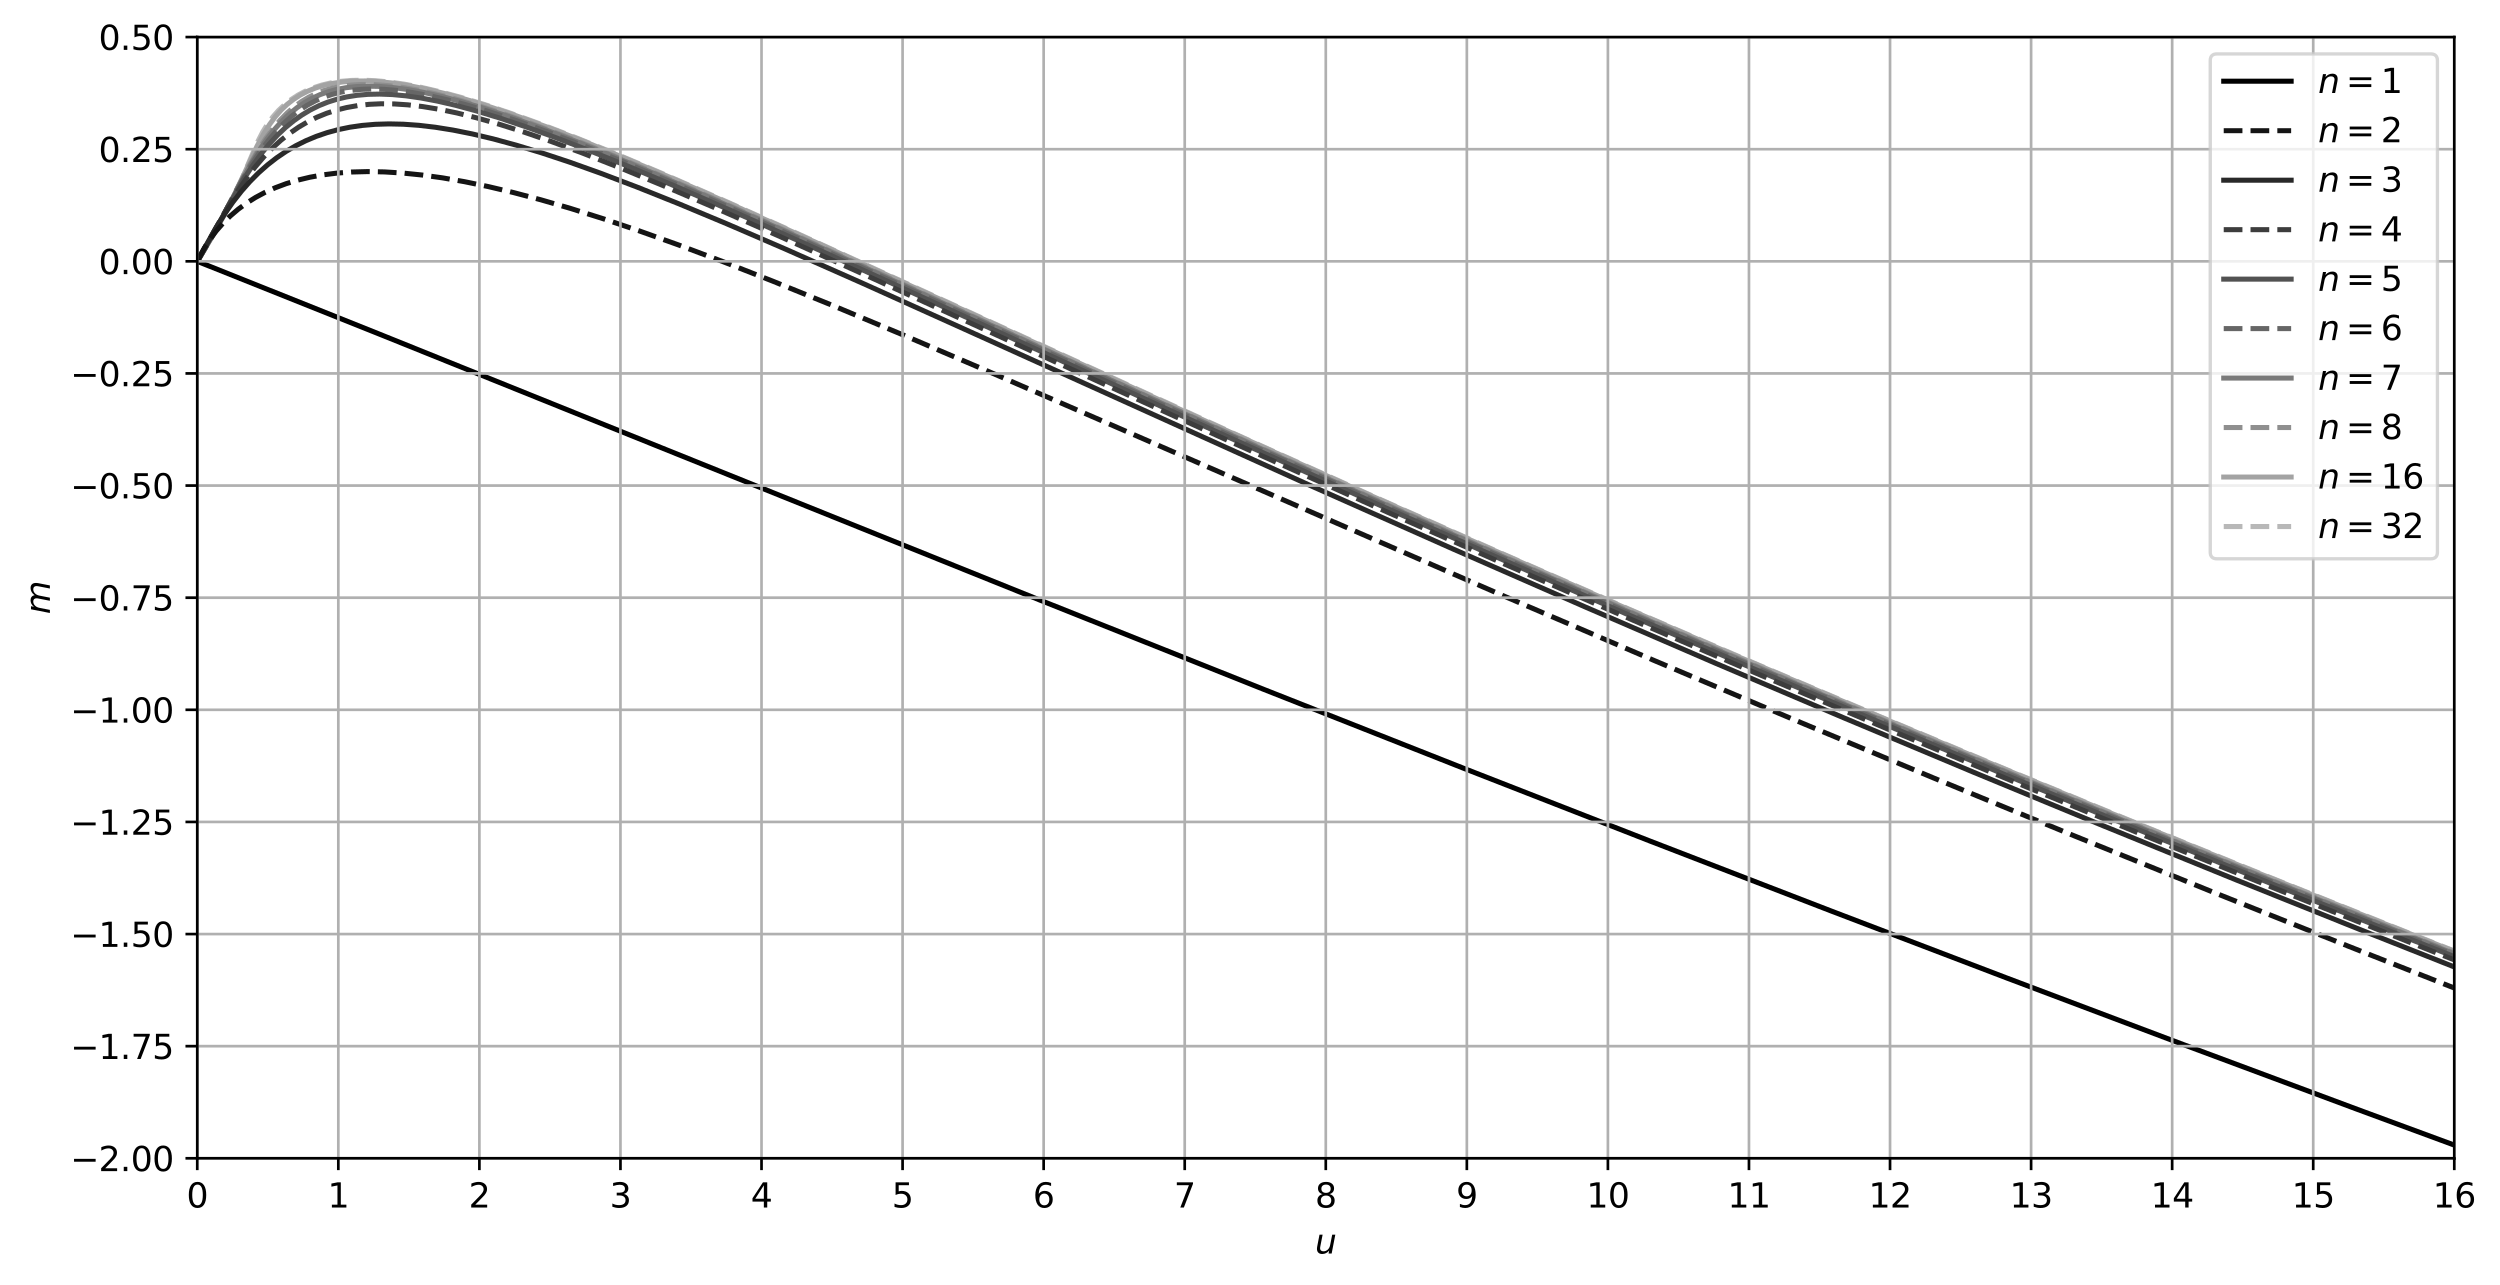 <?xml version="1.0" encoding="utf-8" standalone="no"?>
<!DOCTYPE svg PUBLIC "-//W3C//DTD SVG 1.1//EN"
  "http://www.w3.org/Graphics/SVG/1.1/DTD/svg11.dtd">
<svg xmlns:xlink="http://www.w3.org/1999/xlink" width="741.686pt" height="381.195pt" viewBox="0 0 741.686 381.195" xmlns="http://www.w3.org/2000/svg" version="1.1">
 <defs>
  <style type="text/css">*{stroke-linejoin: round; stroke-linecap: butt}</style>
 </defs>
 <g id="figure_1">
  <g id="patch_1">
   <path d="M 0 381.195 
L 741.686 381.195 
L 741.686 0 
L 0 0 
z
" style="fill: #ffffff"/>
  </g>
  <g id="axes_1">
   <g id="patch_2">
    <path d="M 58.523 343.639 
L 728.123 343.639 
L 728.123 10.999 
L 58.523 10.999 
z
" style="fill: #ffffff"/>
   </g>
   <g id="line2d_1">
    <path d="M 58.523 77.527 
L 59.136 76.547 
L 63.06 70.034 
L 66.452 63.981 
L 69.313 58.437 
L 71.602 53.539 
L 73.89 48.075 
L 76.424 42.13 
L 77.936 39.163 
L 79.408 36.766 
L 80.961 34.663 
L 82.636 32.768 
L 84.434 31.066 
L 86.355 29.55 
L 88.399 28.217 
L 90.606 27.045 
L 92.935 26.061 
L 95.428 25.247 
L 98.126 24.602 
L 101.027 24.139 
L 104.133 23.866 
L 107.566 23.789 
L 111.326 23.932 
L 115.413 24.314 
L 119.991 24.973 
L 125.058 25.937 
L 130.617 27.228 
L 136.829 28.906 
L 143.695 30.992 
L 151.542 33.614 
L 160.369 36.801 
L 170.505 40.701 
L 182.439 45.538 
L 196.498 51.485 
L 213.663 58.994 
L 235.732 68.903 
L 268.427 83.848 
L 367.167 129.11 
L 407.709 147.381 
L 445.636 164.233 
L 482.909 180.555 
L 520.181 196.636 
L 557.454 212.479 
L 595.38 228.359 
L 633.961 244.271 
L 673.195 260.212 
L 713.084 276.179 
L 730.739 283.171 
L 730.739 283.171 
" clip-path="url(#p270ba42792)" style="fill: none; stroke-dasharray: 5.55,2.4; stroke-dashoffset: 0; stroke: #b8b8b8; stroke-width: 1.5"/>
   </g>
   <g id="line2d_2">
    <path d="M 58.523 77.527 
L 59.136 76.544 
L 62.978 70.145 
L 66.289 64.21 
L 69.068 58.782 
L 71.847 52.841 
L 76.261 43.357 
L 78.222 39.72 
L 79.98 36.915 
L 81.696 34.593 
L 83.413 32.644 
L 85.17 30.978 
L 87.05 29.501 
L 89.053 28.211 
L 91.219 27.084 
L 93.548 26.127 
L 96.041 25.345 
L 98.739 24.733 
L 101.681 24.297 
L 104.951 24.05 
L 108.384 24.015 
L 112.144 24.197 
L 116.394 24.635 
L 120.971 25.334 
L 126.039 26.336 
L 131.761 27.702 
L 138.137 29.463 
L 145.166 31.639 
L 153.176 34.355 
L 162.331 37.703 
L 172.794 41.771 
L 185.054 46.784 
L 199.604 52.98 
L 217.586 60.889 
L 240.963 71.425 
L 278.236 88.501 
L 358.012 125.087 
L 399.209 143.705 
L 437.789 160.899 
L 475.716 177.555 
L 512.988 193.682 
L 550.261 209.569 
L 588.188 225.493 
L 626.768 241.45 
L 666.002 257.434 
L 705.891 273.443 
L 730.739 283.297 
L 730.739 283.297 
" clip-path="url(#p270ba42792)" style="fill: none; stroke: #a3a3a3; stroke-width: 1.5; stroke-linecap: square"/>
   </g>
   <g id="line2d_3">
    <path d="M 58.523 77.527 
L 59.177 76.465 
L 62.774 70.382 
L 65.962 64.551 
L 70.13 56.387 
L 73.972 49.043 
L 76.547 44.595 
L 78.835 41.068 
L 81.001 38.125 
L 83.127 35.611 
L 85.211 33.488 
L 87.295 31.682 
L 89.421 30.137 
L 91.587 28.838 
L 93.834 27.748 
L 96.205 26.845 
L 98.739 26.12 
L 101.354 25.592 
L 104.297 25.223 
L 107.566 25.049 
L 111.163 25.094 
L 115.086 25.376 
L 119.337 25.907 
L 124.078 26.727 
L 129.309 27.858 
L 135.194 29.362 
L 141.733 31.263 
L 149.253 33.689 
L 157.754 36.674 
L 167.399 40.301 
L 178.679 44.789 
L 191.92 50.305 
L 207.941 57.23 
L 227.885 66.1 
L 256.003 78.872 
L 327.933 111.904 
L 374.36 133.048 
L 414.248 150.972 
L 452.175 167.775 
L 489.448 184.048 
L 526.72 200.082 
L 564.647 216.152 
L 602.573 231.983 
L 641.154 247.847 
L 680.388 263.74 
L 720.277 279.661 
L 730.739 283.798 
L 730.739 283.798 
" clip-path="url(#p270ba42792)" style="fill: none; stroke-dasharray: 5.55,2.4; stroke-dashoffset: 0; stroke: #8f8f8f; stroke-width: 1.5"/>
   </g>
   <g id="line2d_4">
    <path d="M 58.523 77.527 
L 59.177 76.46 
L 62.692 70.478 
L 65.962 64.464 
L 74.462 48.519 
L 76.996 44.427 
L 79.326 41.076 
L 81.574 38.225 
L 83.781 35.785 
L 85.947 33.718 
L 88.113 31.953 
L 90.32 30.441 
L 92.567 29.167 
L 94.897 28.099 
L 97.349 27.219 
L 99.965 26.518 
L 102.662 26.018 
L 105.605 25.69 
L 108.874 25.553 
L 112.471 25.631 
L 116.394 25.945 
L 120.808 26.532 
L 125.549 27.388 
L 130.944 28.595 
L 136.992 30.184 
L 143.695 32.178 
L 151.378 34.705 
L 160.042 37.794 
L 170.014 41.592 
L 181.621 46.257 
L 195.353 52.025 
L 212.028 59.278 
L 233.116 68.702 
L 263.85 82.702 
L 378.938 135.339 
L 418.826 153.231 
L 456.752 170.002 
L 494.025 186.244 
L 531.298 202.246 
L 569.224 218.286 
L 607.151 234.086 
L 645.731 249.92 
L 684.966 265.785 
L 725.508 281.937 
L 730.739 284.003 
L 730.739 284.003 
" clip-path="url(#p270ba42792)" style="fill: none; stroke: #7a7a7a; stroke-width: 1.5; stroke-linecap: square"/>
   </g>
   <g id="line2d_5">
    <path d="M 58.523 77.527 
L 59.218 76.384 
L 62.61 70.551 
L 66.207 63.895 
L 71.929 53.284 
L 74.708 48.639 
L 77.242 44.832 
L 79.653 41.608 
L 81.982 38.86 
L 84.271 36.498 
L 86.56 34.452 
L 88.848 32.7 
L 91.178 31.195 
L 93.548 29.925 
L 96 28.861 
L 98.575 27.987 
L 101.191 27.324 
L 104.133 26.812 
L 107.239 26.506 
L 110.509 26.403 
L 114.105 26.511 
L 118.029 26.849 
L 122.443 27.459 
L 127.347 28.371 
L 132.742 29.605 
L 138.79 31.221 
L 145.656 33.294 
L 153.34 35.85 
L 162.168 39.028 
L 172.303 42.919 
L 184.237 47.748 
L 198.296 53.684 
L 215.624 61.254 
L 237.694 71.146 
L 271.043 86.365 
L 368.475 130.948 
L 409.017 149.193 
L 447.598 166.31 
L 485.524 182.891 
L 522.797 198.945 
L 560.723 215.036 
L 598.65 230.887 
L 637.23 246.772 
L 676.465 262.686 
L 716.353 278.627 
L 730.739 284.319 
L 730.739 284.319 
" clip-path="url(#p270ba42792)" style="fill: none; stroke-dasharray: 5.55,2.4; stroke-dashoffset: 0; stroke: #666666; stroke-width: 1.5"/>
   </g>
   <g id="line2d_6">
    <path d="M 58.523 77.527 
L 59.259 76.3 
L 62.569 70.514 
L 72.174 53.335 
L 74.83 49.266 
L 77.364 45.786 
L 79.816 42.787 
L 82.268 40.137 
L 84.68 37.854 
L 87.132 35.838 
L 89.584 34.107 
L 92.077 32.618 
L 94.652 31.34 
L 97.308 30.273 
L 100.046 29.414 
L 102.826 28.764 
L 105.932 28.272 
L 109.201 27.988 
L 112.634 27.913 
L 116.394 28.056 
L 120.481 28.438 
L 124.895 29.072 
L 129.799 30.003 
L 135.194 31.253 
L 141.243 32.884 
L 148.109 34.969 
L 155.955 37.595 
L 164.783 40.789 
L 175.082 44.76 
L 187.016 49.606 
L 201.402 55.697 
L 219.057 63.426 
L 241.617 73.55 
L 276.928 89.669 
L 364.552 129.741 
L 405.748 148.293 
L 444.328 165.424 
L 482.255 182.02 
L 519.527 198.09 
L 557.454 214.198 
L 595.38 230.066 
L 633.961 245.967 
L 673.195 261.897 
L 713.084 277.855 
L 730.739 284.843 
L 730.739 284.843 
" clip-path="url(#p270ba42792)" style="fill: none; stroke: #525252; stroke-width: 1.5; stroke-linecap: square"/>
   </g>
   <g id="line2d_7">
    <path d="M 58.523 77.527 
L 59.382 76.056 
L 63.019 69.525 
L 67.596 61.386 
L 70.457 56.766 
L 73.114 52.894 
L 75.688 49.532 
L 78.222 46.581 
L 80.756 43.964 
L 83.331 41.621 
L 85.947 39.542 
L 88.603 37.717 
L 91.3 36.132 
L 94.08 34.76 
L 96.94 33.598 
L 99.883 32.644 
L 102.826 31.91 
L 106.095 31.328 
L 109.528 30.951 
L 113.125 30.785 
L 116.885 30.83 
L 120.971 31.101 
L 125.385 31.617 
L 130.29 32.421 
L 135.521 33.506 
L 141.406 34.96 
L 147.945 36.811 
L 155.302 39.135 
L 163.475 41.954 
L 172.957 45.468 
L 183.91 49.773 
L 196.825 55.1 
L 212.355 61.757 
L 231.809 70.348 
L 258.619 82.451 
L 311.585 106.673 
L 366.513 131.69 
L 407.709 150.209 
L 446.29 167.313 
L 484.216 183.885 
L 522.143 200.212 
L 560.07 216.295 
L 597.996 232.138 
L 636.577 248.017 
L 675.811 263.925 
L 715.699 279.861 
L 730.739 285.81 
L 730.739 285.81 
" clip-path="url(#p270ba42792)" style="fill: none; stroke-dasharray: 5.55,2.4; stroke-dashoffset: 0; stroke: #3d3d3d; stroke-width: 1.5"/>
   </g>
   <g id="line2d_8">
    <path d="M 58.523 77.527 
L 59.913 74.996 
L 64.041 67.627 
L 66.616 63.506 
L 69.109 59.931 
L 71.602 56.744 
L 74.135 53.866 
L 76.71 51.277 
L 79.367 48.921 
L 82.064 46.823 
L 84.843 44.938 
L 87.745 43.24 
L 90.728 41.752 
L 93.834 40.453 
L 97.063 39.348 
L 100.373 38.447 
L 103.806 37.738 
L 107.403 37.217 
L 111.326 36.879 
L 115.413 36.758 
L 119.664 36.852 
L 124.241 37.177 
L 129.145 37.751 
L 134.377 38.588 
L 140.098 39.732 
L 146.31 41.206 
L 153.176 43.073 
L 160.696 45.354 
L 169.034 48.122 
L 178.352 51.453 
L 188.978 55.493 
L 201.238 60.398 
L 215.624 66.399 
L 233.116 73.945 
L 256.003 84.078 
L 289.352 99.112 
L 390.054 144.639 
L 431.25 162.952 
L 470.484 180.149 
L 509.065 196.814 
L 546.991 212.955 
L 585.572 229.131 
L 624.152 245.067 
L 663.387 261.035 
L 703.275 277.03 
L 730.739 287.908 
L 730.739 287.908 
" clip-path="url(#p270ba42792)" style="fill: none; stroke: #292929; stroke-width: 1.5; stroke-linecap: square"/>
   </g>
   <g id="line2d_9">
    <path d="M 58.523 77.527 
L 60.608 73.602 
L 62.324 70.939 
L 64.163 68.495 
L 66.166 66.202 
L 68.332 64.062 
L 70.662 62.077 
L 73.155 60.249 
L 75.811 58.579 
L 78.631 57.069 
L 81.655 55.704 
L 84.884 54.495 
L 88.317 53.449 
L 91.954 52.576 
L 95.837 51.874 
L 99.965 51.356 
L 104.297 51.033 
L 109.038 50.908 
L 114.105 51.006 
L 119.5 51.341 
L 125.222 51.924 
L 131.271 52.764 
L 137.81 53.9 
L 144.839 55.35 
L 152.359 57.13 
L 160.533 59.296 
L 169.361 61.866 
L 179.006 64.908 
L 189.632 68.494 
L 201.402 72.705 
L 214.644 77.683 
L 229.193 83.386 
L 246.848 90.554 
L 267.773 99.304 
L 293.93 110.494 
L 331.856 126.987 
L 446.29 176.882 
L 490.755 195.957 
L 532.605 213.672 
L 573.802 230.868 
L 614.344 247.552 
L 655.54 264.263 
L 696.736 280.734 
L 730.739 294.152 
L 730.739 294.152 
" clip-path="url(#p270ba42792)" style="fill: none; stroke-dasharray: 5.55,2.4; stroke-dashoffset: 0; stroke: #141414; stroke-width: 1.5"/>
   </g>
   <g id="line2d_10">
    <path d="M 58.523 77.527 
L 58.769 77.625 
L 112.307 99.022 
L 196.171 132.813 
L 308.316 177.956 
L 375.014 204.556 
L 433.866 227.789 
L 489.448 249.494 
L 543.068 270.195 
L 595.38 290.155 
L 647.693 309.876 
L 699.352 329.113 
L 730.739 340.687 
L 730.739 340.687 
" clip-path="url(#p270ba42792)" style="fill: none; stroke: #000000; stroke-width: 1.5; stroke-linecap: square"/>
   </g>
   <g id="matplotlib.axis_1">
    <g id="xtick_1">
     <g id="line2d_11">
      <path d="M 58.523 343.639 
L 58.523 10.999 
" clip-path="url(#p270ba42792)" style="fill: none; stroke: #b0b0b0; stroke-width: 0.8; stroke-linecap: square"/>
     </g>
     <g id="line2d_12">
      <defs>
       <path id="m86ffc2a7be" d="M 0 0 
L 0 3.5 
" style="stroke: #000000; stroke-width: 0.8"/>
      </defs>
      <g>
       <use xlink:href="#m86ffc2a7be" x="58.523" y="343.639" style="stroke: #000000; stroke-width: 0.8"/>
      </g>
     </g>
     <g id="text_1">
      <!-- 0 -->
      <g transform="translate(55.342 358.238)scale(0.1 -0.1)">
       <defs>
        <path id="DejaVuSans-30" d="M 2034 4250 
Q 1547 4250 1301 3770 
Q 1056 3291 1056 2328 
Q 1056 1369 1301 889 
Q 1547 409 2034 409 
Q 2525 409 2770 889 
Q 3016 1369 3016 2328 
Q 3016 3291 2770 3770 
Q 2525 4250 2034 4250 
z
M 2034 4750 
Q 2819 4750 3233 4129 
Q 3647 3509 3647 2328 
Q 3647 1150 3233 529 
Q 2819 -91 2034 -91 
Q 1250 -91 836 529 
Q 422 1150 422 2328 
Q 422 3509 836 4129 
Q 1250 4750 2034 4750 
z
" transform="scale(0.016)"/>
       </defs>
       <use xlink:href="#DejaVuSans-30"/>
      </g>
     </g>
    </g>
    <g id="xtick_2">
     <g id="line2d_13">
      <path d="M 100.373 343.639 
L 100.373 10.999 
" clip-path="url(#p270ba42792)" style="fill: none; stroke: #b0b0b0; stroke-width: 0.8; stroke-linecap: square"/>
     </g>
     <g id="line2d_14">
      <g>
       <use xlink:href="#m86ffc2a7be" x="100.373" y="343.639" style="stroke: #000000; stroke-width: 0.8"/>
      </g>
     </g>
     <g id="text_2">
      <!-- 1 -->
      <g transform="translate(97.192 358.238)scale(0.1 -0.1)">
       <defs>
        <path id="DejaVuSans-31" d="M 794 531 
L 1825 531 
L 1825 4091 
L 703 3866 
L 703 4441 
L 1819 4666 
L 2450 4666 
L 2450 531 
L 3481 531 
L 3481 0 
L 794 0 
L 794 531 
z
" transform="scale(0.016)"/>
       </defs>
       <use xlink:href="#DejaVuSans-31"/>
      </g>
     </g>
    </g>
    <g id="xtick_3">
     <g id="line2d_15">
      <path d="M 142.223 343.639 
L 142.223 10.999 
" clip-path="url(#p270ba42792)" style="fill: none; stroke: #b0b0b0; stroke-width: 0.8; stroke-linecap: square"/>
     </g>
     <g id="line2d_16">
      <g>
       <use xlink:href="#m86ffc2a7be" x="142.223" y="343.639" style="stroke: #000000; stroke-width: 0.8"/>
      </g>
     </g>
     <g id="text_3">
      <!-- 2 -->
      <g transform="translate(139.042 358.238)scale(0.1 -0.1)">
       <defs>
        <path id="DejaVuSans-32" d="M 1228 531 
L 3431 531 
L 3431 0 
L 469 0 
L 469 531 
Q 828 903 1448 1529 
Q 2069 2156 2228 2338 
Q 2531 2678 2651 2914 
Q 2772 3150 2772 3378 
Q 2772 3750 2511 3984 
Q 2250 4219 1831 4219 
Q 1534 4219 1204 4116 
Q 875 4013 500 3803 
L 500 4441 
Q 881 4594 1212 4672 
Q 1544 4750 1819 4750 
Q 2544 4750 2975 4387 
Q 3406 4025 3406 3419 
Q 3406 3131 3298 2873 
Q 3191 2616 2906 2266 
Q 2828 2175 2409 1742 
Q 1991 1309 1228 531 
z
" transform="scale(0.016)"/>
       </defs>
       <use xlink:href="#DejaVuSans-32"/>
      </g>
     </g>
    </g>
    <g id="xtick_4">
     <g id="line2d_17">
      <path d="M 184.073 343.639 
L 184.073 10.999 
" clip-path="url(#p270ba42792)" style="fill: none; stroke: #b0b0b0; stroke-width: 0.8; stroke-linecap: square"/>
     </g>
     <g id="line2d_18">
      <g>
       <use xlink:href="#m86ffc2a7be" x="184.073" y="343.639" style="stroke: #000000; stroke-width: 0.8"/>
      </g>
     </g>
     <g id="text_4">
      <!-- 3 -->
      <g transform="translate(180.892 358.238)scale(0.1 -0.1)">
       <defs>
        <path id="DejaVuSans-33" d="M 2597 2516 
Q 3050 2419 3304 2112 
Q 3559 1806 3559 1356 
Q 3559 666 3084 287 
Q 2609 -91 1734 -91 
Q 1441 -91 1130 -33 
Q 819 25 488 141 
L 488 750 
Q 750 597 1062 519 
Q 1375 441 1716 441 
Q 2309 441 2620 675 
Q 2931 909 2931 1356 
Q 2931 1769 2642 2001 
Q 2353 2234 1838 2234 
L 1294 2234 
L 1294 2753 
L 1863 2753 
Q 2328 2753 2575 2939 
Q 2822 3125 2822 3475 
Q 2822 3834 2567 4026 
Q 2313 4219 1838 4219 
Q 1578 4219 1281 4162 
Q 984 4106 628 3988 
L 628 4550 
Q 988 4650 1302 4700 
Q 1616 4750 1894 4750 
Q 2613 4750 3031 4423 
Q 3450 4097 3450 3541 
Q 3450 3153 3228 2886 
Q 3006 2619 2597 2516 
z
" transform="scale(0.016)"/>
       </defs>
       <use xlink:href="#DejaVuSans-33"/>
      </g>
     </g>
    </g>
    <g id="xtick_5">
     <g id="line2d_19">
      <path d="M 225.923 343.639 
L 225.923 10.999 
" clip-path="url(#p270ba42792)" style="fill: none; stroke: #b0b0b0; stroke-width: 0.8; stroke-linecap: square"/>
     </g>
     <g id="line2d_20">
      <g>
       <use xlink:href="#m86ffc2a7be" x="225.923" y="343.639" style="stroke: #000000; stroke-width: 0.8"/>
      </g>
     </g>
     <g id="text_5">
      <!-- 4 -->
      <g transform="translate(222.742 358.238)scale(0.1 -0.1)">
       <defs>
        <path id="DejaVuSans-34" d="M 2419 4116 
L 825 1625 
L 2419 1625 
L 2419 4116 
z
M 2253 4666 
L 3047 4666 
L 3047 1625 
L 3713 1625 
L 3713 1100 
L 3047 1100 
L 3047 0 
L 2419 0 
L 2419 1100 
L 313 1100 
L 313 1709 
L 2253 4666 
z
" transform="scale(0.016)"/>
       </defs>
       <use xlink:href="#DejaVuSans-34"/>
      </g>
     </g>
    </g>
    <g id="xtick_6">
     <g id="line2d_21">
      <path d="M 267.773 343.639 
L 267.773 10.999 
" clip-path="url(#p270ba42792)" style="fill: none; stroke: #b0b0b0; stroke-width: 0.8; stroke-linecap: square"/>
     </g>
     <g id="line2d_22">
      <g>
       <use xlink:href="#m86ffc2a7be" x="267.773" y="343.639" style="stroke: #000000; stroke-width: 0.8"/>
      </g>
     </g>
     <g id="text_6">
      <!-- 5 -->
      <g transform="translate(264.592 358.238)scale(0.1 -0.1)">
       <defs>
        <path id="DejaVuSans-35" d="M 691 4666 
L 3169 4666 
L 3169 4134 
L 1269 4134 
L 1269 2991 
Q 1406 3038 1543 3061 
Q 1681 3084 1819 3084 
Q 2600 3084 3056 2656 
Q 3513 2228 3513 1497 
Q 3513 744 3044 326 
Q 2575 -91 1722 -91 
Q 1428 -91 1123 -41 
Q 819 9 494 109 
L 494 744 
Q 775 591 1075 516 
Q 1375 441 1709 441 
Q 2250 441 2565 725 
Q 2881 1009 2881 1497 
Q 2881 1984 2565 2268 
Q 2250 2553 1709 2553 
Q 1456 2553 1204 2497 
Q 953 2441 691 2322 
L 691 4666 
z
" transform="scale(0.016)"/>
       </defs>
       <use xlink:href="#DejaVuSans-35"/>
      </g>
     </g>
    </g>
    <g id="xtick_7">
     <g id="line2d_23">
      <path d="M 309.623 343.639 
L 309.623 10.999 
" clip-path="url(#p270ba42792)" style="fill: none; stroke: #b0b0b0; stroke-width: 0.8; stroke-linecap: square"/>
     </g>
     <g id="line2d_24">
      <g>
       <use xlink:href="#m86ffc2a7be" x="309.623" y="343.639" style="stroke: #000000; stroke-width: 0.8"/>
      </g>
     </g>
     <g id="text_7">
      <!-- 6 -->
      <g transform="translate(306.442 358.238)scale(0.1 -0.1)">
       <defs>
        <path id="DejaVuSans-36" d="M 2113 2584 
Q 1688 2584 1439 2293 
Q 1191 2003 1191 1497 
Q 1191 994 1439 701 
Q 1688 409 2113 409 
Q 2538 409 2786 701 
Q 3034 994 3034 1497 
Q 3034 2003 2786 2293 
Q 2538 2584 2113 2584 
z
M 3366 4563 
L 3366 3988 
Q 3128 4100 2886 4159 
Q 2644 4219 2406 4219 
Q 1781 4219 1451 3797 
Q 1122 3375 1075 2522 
Q 1259 2794 1537 2939 
Q 1816 3084 2150 3084 
Q 2853 3084 3261 2657 
Q 3669 2231 3669 1497 
Q 3669 778 3244 343 
Q 2819 -91 2113 -91 
Q 1303 -91 875 529 
Q 447 1150 447 2328 
Q 447 3434 972 4092 
Q 1497 4750 2381 4750 
Q 2619 4750 2861 4703 
Q 3103 4656 3366 4563 
z
" transform="scale(0.016)"/>
       </defs>
       <use xlink:href="#DejaVuSans-36"/>
      </g>
     </g>
    </g>
    <g id="xtick_8">
     <g id="line2d_25">
      <path d="M 351.473 343.639 
L 351.473 10.999 
" clip-path="url(#p270ba42792)" style="fill: none; stroke: #b0b0b0; stroke-width: 0.8; stroke-linecap: square"/>
     </g>
     <g id="line2d_26">
      <g>
       <use xlink:href="#m86ffc2a7be" x="351.473" y="343.639" style="stroke: #000000; stroke-width: 0.8"/>
      </g>
     </g>
     <g id="text_8">
      <!-- 7 -->
      <g transform="translate(348.292 358.238)scale(0.1 -0.1)">
       <defs>
        <path id="DejaVuSans-37" d="M 525 4666 
L 3525 4666 
L 3525 4397 
L 1831 0 
L 1172 0 
L 2766 4134 
L 525 4134 
L 525 4666 
z
" transform="scale(0.016)"/>
       </defs>
       <use xlink:href="#DejaVuSans-37"/>
      </g>
     </g>
    </g>
    <g id="xtick_9">
     <g id="line2d_27">
      <path d="M 393.323 343.639 
L 393.323 10.999 
" clip-path="url(#p270ba42792)" style="fill: none; stroke: #b0b0b0; stroke-width: 0.8; stroke-linecap: square"/>
     </g>
     <g id="line2d_28">
      <g>
       <use xlink:href="#m86ffc2a7be" x="393.323" y="343.639" style="stroke: #000000; stroke-width: 0.8"/>
      </g>
     </g>
     <g id="text_9">
      <!-- 8 -->
      <g transform="translate(390.142 358.238)scale(0.1 -0.1)">
       <defs>
        <path id="DejaVuSans-38" d="M 2034 2216 
Q 1584 2216 1326 1975 
Q 1069 1734 1069 1313 
Q 1069 891 1326 650 
Q 1584 409 2034 409 
Q 2484 409 2743 651 
Q 3003 894 3003 1313 
Q 3003 1734 2745 1975 
Q 2488 2216 2034 2216 
z
M 1403 2484 
Q 997 2584 770 2862 
Q 544 3141 544 3541 
Q 544 4100 942 4425 
Q 1341 4750 2034 4750 
Q 2731 4750 3128 4425 
Q 3525 4100 3525 3541 
Q 3525 3141 3298 2862 
Q 3072 2584 2669 2484 
Q 3125 2378 3379 2068 
Q 3634 1759 3634 1313 
Q 3634 634 3220 271 
Q 2806 -91 2034 -91 
Q 1263 -91 848 271 
Q 434 634 434 1313 
Q 434 1759 690 2068 
Q 947 2378 1403 2484 
z
M 1172 3481 
Q 1172 3119 1398 2916 
Q 1625 2713 2034 2713 
Q 2441 2713 2670 2916 
Q 2900 3119 2900 3481 
Q 2900 3844 2670 4047 
Q 2441 4250 2034 4250 
Q 1625 4250 1398 4047 
Q 1172 3844 1172 3481 
z
" transform="scale(0.016)"/>
       </defs>
       <use xlink:href="#DejaVuSans-38"/>
      </g>
     </g>
    </g>
    <g id="xtick_10">
     <g id="line2d_29">
      <path d="M 435.173 343.639 
L 435.173 10.999 
" clip-path="url(#p270ba42792)" style="fill: none; stroke: #b0b0b0; stroke-width: 0.8; stroke-linecap: square"/>
     </g>
     <g id="line2d_30">
      <g>
       <use xlink:href="#m86ffc2a7be" x="435.173" y="343.639" style="stroke: #000000; stroke-width: 0.8"/>
      </g>
     </g>
     <g id="text_10">
      <!-- 9 -->
      <g transform="translate(431.992 358.238)scale(0.1 -0.1)">
       <defs>
        <path id="DejaVuSans-39" d="M 703 97 
L 703 672 
Q 941 559 1184 500 
Q 1428 441 1663 441 
Q 2288 441 2617 861 
Q 2947 1281 2994 2138 
Q 2813 1869 2534 1725 
Q 2256 1581 1919 1581 
Q 1219 1581 811 2004 
Q 403 2428 403 3163 
Q 403 3881 828 4315 
Q 1253 4750 1959 4750 
Q 2769 4750 3195 4129 
Q 3622 3509 3622 2328 
Q 3622 1225 3098 567 
Q 2575 -91 1691 -91 
Q 1453 -91 1209 -44 
Q 966 3 703 97 
z
M 1959 2075 
Q 2384 2075 2632 2365 
Q 2881 2656 2881 3163 
Q 2881 3666 2632 3958 
Q 2384 4250 1959 4250 
Q 1534 4250 1286 3958 
Q 1038 3666 1038 3163 
Q 1038 2656 1286 2365 
Q 1534 2075 1959 2075 
z
" transform="scale(0.016)"/>
       </defs>
       <use xlink:href="#DejaVuSans-39"/>
      </g>
     </g>
    </g>
    <g id="xtick_11">
     <g id="line2d_31">
      <path d="M 477.023 343.639 
L 477.023 10.999 
" clip-path="url(#p270ba42792)" style="fill: none; stroke: #b0b0b0; stroke-width: 0.8; stroke-linecap: square"/>
     </g>
     <g id="line2d_32">
      <g>
       <use xlink:href="#m86ffc2a7be" x="477.023" y="343.639" style="stroke: #000000; stroke-width: 0.8"/>
      </g>
     </g>
     <g id="text_11">
      <!-- 10 -->
      <g transform="translate(470.661 358.238)scale(0.1 -0.1)">
       <use xlink:href="#DejaVuSans-31"/>
       <use xlink:href="#DejaVuSans-30" x="63.623"/>
      </g>
     </g>
    </g>
    <g id="xtick_12">
     <g id="line2d_33">
      <path d="M 518.873 343.639 
L 518.873 10.999 
" clip-path="url(#p270ba42792)" style="fill: none; stroke: #b0b0b0; stroke-width: 0.8; stroke-linecap: square"/>
     </g>
     <g id="line2d_34">
      <g>
       <use xlink:href="#m86ffc2a7be" x="518.873" y="343.639" style="stroke: #000000; stroke-width: 0.8"/>
      </g>
     </g>
     <g id="text_12">
      <!-- 11 -->
      <g transform="translate(512.511 358.238)scale(0.1 -0.1)">
       <use xlink:href="#DejaVuSans-31"/>
       <use xlink:href="#DejaVuSans-31" x="63.623"/>
      </g>
     </g>
    </g>
    <g id="xtick_13">
     <g id="line2d_35">
      <path d="M 560.723 343.639 
L 560.723 10.999 
" clip-path="url(#p270ba42792)" style="fill: none; stroke: #b0b0b0; stroke-width: 0.8; stroke-linecap: square"/>
     </g>
     <g id="line2d_36">
      <g>
       <use xlink:href="#m86ffc2a7be" x="560.723" y="343.639" style="stroke: #000000; stroke-width: 0.8"/>
      </g>
     </g>
     <g id="text_13">
      <!-- 12 -->
      <g transform="translate(554.361 358.238)scale(0.1 -0.1)">
       <use xlink:href="#DejaVuSans-31"/>
       <use xlink:href="#DejaVuSans-32" x="63.623"/>
      </g>
     </g>
    </g>
    <g id="xtick_14">
     <g id="line2d_37">
      <path d="M 602.573 343.639 
L 602.573 10.999 
" clip-path="url(#p270ba42792)" style="fill: none; stroke: #b0b0b0; stroke-width: 0.8; stroke-linecap: square"/>
     </g>
     <g id="line2d_38">
      <g>
       <use xlink:href="#m86ffc2a7be" x="602.573" y="343.639" style="stroke: #000000; stroke-width: 0.8"/>
      </g>
     </g>
     <g id="text_14">
      <!-- 13 -->
      <g transform="translate(596.211 358.238)scale(0.1 -0.1)">
       <use xlink:href="#DejaVuSans-31"/>
       <use xlink:href="#DejaVuSans-33" x="63.623"/>
      </g>
     </g>
    </g>
    <g id="xtick_15">
     <g id="line2d_39">
      <path d="M 644.423 343.639 
L 644.423 10.999 
" clip-path="url(#p270ba42792)" style="fill: none; stroke: #b0b0b0; stroke-width: 0.8; stroke-linecap: square"/>
     </g>
     <g id="line2d_40">
      <g>
       <use xlink:href="#m86ffc2a7be" x="644.423" y="343.639" style="stroke: #000000; stroke-width: 0.8"/>
      </g>
     </g>
     <g id="text_15">
      <!-- 14 -->
      <g transform="translate(638.061 358.238)scale(0.1 -0.1)">
       <use xlink:href="#DejaVuSans-31"/>
       <use xlink:href="#DejaVuSans-34" x="63.623"/>
      </g>
     </g>
    </g>
    <g id="xtick_16">
     <g id="line2d_41">
      <path d="M 686.273 343.639 
L 686.273 10.999 
" clip-path="url(#p270ba42792)" style="fill: none; stroke: #b0b0b0; stroke-width: 0.8; stroke-linecap: square"/>
     </g>
     <g id="line2d_42">
      <g>
       <use xlink:href="#m86ffc2a7be" x="686.273" y="343.639" style="stroke: #000000; stroke-width: 0.8"/>
      </g>
     </g>
     <g id="text_16">
      <!-- 15 -->
      <g transform="translate(679.911 358.238)scale(0.1 -0.1)">
       <use xlink:href="#DejaVuSans-31"/>
       <use xlink:href="#DejaVuSans-35" x="63.623"/>
      </g>
     </g>
    </g>
    <g id="xtick_17">
     <g id="line2d_43">
      <path d="M 728.123 343.639 
L 728.123 10.999 
" clip-path="url(#p270ba42792)" style="fill: none; stroke: #b0b0b0; stroke-width: 0.8; stroke-linecap: square"/>
     </g>
     <g id="line2d_44">
      <g>
       <use xlink:href="#m86ffc2a7be" x="728.123" y="343.639" style="stroke: #000000; stroke-width: 0.8"/>
      </g>
     </g>
     <g id="text_17">
      <!-- 16 -->
      <g transform="translate(721.761 358.238)scale(0.1 -0.1)">
       <use xlink:href="#DejaVuSans-31"/>
       <use xlink:href="#DejaVuSans-36" x="63.623"/>
      </g>
     </g>
    </g>
    <g id="text_18">
     <!-- $u$ -->
     <g transform="translate(390.123 371.916)scale(0.1 -0.1)">
      <defs>
       <path id="DejaVuSans-Oblique-75" d="M 428 1388 
L 838 3500 
L 1416 3500 
L 1006 1409 
Q 975 1256 961 1147 
Q 947 1038 947 966 
Q 947 700 1109 554 
Q 1272 409 1569 409 
Q 2031 409 2368 721 
Q 2706 1034 2809 1563 
L 3194 3500 
L 3769 3500 
L 3091 0 
L 2516 0 
L 2631 550 
Q 2388 244 2052 76 
Q 1716 -91 1338 -91 
Q 878 -91 622 161 
Q 366 413 366 863 
Q 366 956 381 1097 
Q 397 1238 428 1388 
z
" transform="scale(0.016)"/>
      </defs>
      <use xlink:href="#DejaVuSans-Oblique-75" transform="translate(0 0.312)"/>
     </g>
    </g>
   </g>
   <g id="matplotlib.axis_2">
    <g id="ytick_1">
     <g id="line2d_45">
      <path d="M 58.523 343.639 
L 728.123 343.639 
" clip-path="url(#p270ba42792)" style="fill: none; stroke: #b0b0b0; stroke-width: 0.8; stroke-linecap: square"/>
     </g>
     <g id="line2d_46">
      <defs>
       <path id="mfdf85de28c" d="M 0 0 
L -3.5 0 
" style="stroke: #000000; stroke-width: 0.8"/>
      </defs>
      <g>
       <use xlink:href="#mfdf85de28c" x="58.523" y="343.639" style="stroke: #000000; stroke-width: 0.8"/>
      </g>
     </g>
     <g id="text_19">
      <!-- −2.00 -->
      <g transform="translate(20.878 347.438)scale(0.1 -0.1)">
       <defs>
        <path id="DejaVuSans-2212" d="M 678 2272 
L 4684 2272 
L 4684 1741 
L 678 1741 
L 678 2272 
z
" transform="scale(0.016)"/>
        <path id="DejaVuSans-2e" d="M 684 794 
L 1344 794 
L 1344 0 
L 684 0 
L 684 794 
z
" transform="scale(0.016)"/>
       </defs>
       <use xlink:href="#DejaVuSans-2212"/>
       <use xlink:href="#DejaVuSans-32" x="83.789"/>
       <use xlink:href="#DejaVuSans-2e" x="147.412"/>
       <use xlink:href="#DejaVuSans-30" x="179.199"/>
       <use xlink:href="#DejaVuSans-30" x="242.822"/>
      </g>
     </g>
    </g>
    <g id="ytick_2">
     <g id="line2d_47">
      <path d="M 58.523 310.375 
L 728.123 310.375 
" clip-path="url(#p270ba42792)" style="fill: none; stroke: #b0b0b0; stroke-width: 0.8; stroke-linecap: square"/>
     </g>
     <g id="line2d_48">
      <g>
       <use xlink:href="#mfdf85de28c" x="58.523" y="310.375" style="stroke: #000000; stroke-width: 0.8"/>
      </g>
     </g>
     <g id="text_20">
      <!-- −1.75 -->
      <g transform="translate(20.878 314.174)scale(0.1 -0.1)">
       <use xlink:href="#DejaVuSans-2212"/>
       <use xlink:href="#DejaVuSans-31" x="83.789"/>
       <use xlink:href="#DejaVuSans-2e" x="147.412"/>
       <use xlink:href="#DejaVuSans-37" x="179.199"/>
       <use xlink:href="#DejaVuSans-35" x="242.822"/>
      </g>
     </g>
    </g>
    <g id="ytick_3">
     <g id="line2d_49">
      <path d="M 58.523 277.111 
L 728.123 277.111 
" clip-path="url(#p270ba42792)" style="fill: none; stroke: #b0b0b0; stroke-width: 0.8; stroke-linecap: square"/>
     </g>
     <g id="line2d_50">
      <g>
       <use xlink:href="#mfdf85de28c" x="58.523" y="277.111" style="stroke: #000000; stroke-width: 0.8"/>
      </g>
     </g>
     <g id="text_21">
      <!-- −1.50 -->
      <g transform="translate(20.878 280.91)scale(0.1 -0.1)">
       <use xlink:href="#DejaVuSans-2212"/>
       <use xlink:href="#DejaVuSans-31" x="83.789"/>
       <use xlink:href="#DejaVuSans-2e" x="147.412"/>
       <use xlink:href="#DejaVuSans-35" x="179.199"/>
       <use xlink:href="#DejaVuSans-30" x="242.822"/>
      </g>
     </g>
    </g>
    <g id="ytick_4">
     <g id="line2d_51">
      <path d="M 58.523 243.847 
L 728.123 243.847 
" clip-path="url(#p270ba42792)" style="fill: none; stroke: #b0b0b0; stroke-width: 0.8; stroke-linecap: square"/>
     </g>
     <g id="line2d_52">
      <g>
       <use xlink:href="#mfdf85de28c" x="58.523" y="243.847" style="stroke: #000000; stroke-width: 0.8"/>
      </g>
     </g>
     <g id="text_22">
      <!-- −1.25 -->
      <g transform="translate(20.878 247.646)scale(0.1 -0.1)">
       <use xlink:href="#DejaVuSans-2212"/>
       <use xlink:href="#DejaVuSans-31" x="83.789"/>
       <use xlink:href="#DejaVuSans-2e" x="147.412"/>
       <use xlink:href="#DejaVuSans-32" x="179.199"/>
       <use xlink:href="#DejaVuSans-35" x="242.822"/>
      </g>
     </g>
    </g>
    <g id="ytick_5">
     <g id="line2d_53">
      <path d="M 58.523 210.583 
L 728.123 210.583 
" clip-path="url(#p270ba42792)" style="fill: none; stroke: #b0b0b0; stroke-width: 0.8; stroke-linecap: square"/>
     </g>
     <g id="line2d_54">
      <g>
       <use xlink:href="#mfdf85de28c" x="58.523" y="210.583" style="stroke: #000000; stroke-width: 0.8"/>
      </g>
     </g>
     <g id="text_23">
      <!-- −1.00 -->
      <g transform="translate(20.878 214.382)scale(0.1 -0.1)">
       <use xlink:href="#DejaVuSans-2212"/>
       <use xlink:href="#DejaVuSans-31" x="83.789"/>
       <use xlink:href="#DejaVuSans-2e" x="147.412"/>
       <use xlink:href="#DejaVuSans-30" x="179.199"/>
       <use xlink:href="#DejaVuSans-30" x="242.822"/>
      </g>
     </g>
    </g>
    <g id="ytick_6">
     <g id="line2d_55">
      <path d="M 58.523 177.319 
L 728.123 177.319 
" clip-path="url(#p270ba42792)" style="fill: none; stroke: #b0b0b0; stroke-width: 0.8; stroke-linecap: square"/>
     </g>
     <g id="line2d_56">
      <g>
       <use xlink:href="#mfdf85de28c" x="58.523" y="177.319" style="stroke: #000000; stroke-width: 0.8"/>
      </g>
     </g>
     <g id="text_24">
      <!-- −0.75 -->
      <g transform="translate(20.878 181.118)scale(0.1 -0.1)">
       <use xlink:href="#DejaVuSans-2212"/>
       <use xlink:href="#DejaVuSans-30" x="83.789"/>
       <use xlink:href="#DejaVuSans-2e" x="147.412"/>
       <use xlink:href="#DejaVuSans-37" x="179.199"/>
       <use xlink:href="#DejaVuSans-35" x="242.822"/>
      </g>
     </g>
    </g>
    <g id="ytick_7">
     <g id="line2d_57">
      <path d="M 58.523 144.055 
L 728.123 144.055 
" clip-path="url(#p270ba42792)" style="fill: none; stroke: #b0b0b0; stroke-width: 0.8; stroke-linecap: square"/>
     </g>
     <g id="line2d_58">
      <g>
       <use xlink:href="#mfdf85de28c" x="58.523" y="144.055" style="stroke: #000000; stroke-width: 0.8"/>
      </g>
     </g>
     <g id="text_25">
      <!-- −0.50 -->
      <g transform="translate(20.878 147.854)scale(0.1 -0.1)">
       <use xlink:href="#DejaVuSans-2212"/>
       <use xlink:href="#DejaVuSans-30" x="83.789"/>
       <use xlink:href="#DejaVuSans-2e" x="147.412"/>
       <use xlink:href="#DejaVuSans-35" x="179.199"/>
       <use xlink:href="#DejaVuSans-30" x="242.822"/>
      </g>
     </g>
    </g>
    <g id="ytick_8">
     <g id="line2d_59">
      <path d="M 58.523 110.791 
L 728.123 110.791 
" clip-path="url(#p270ba42792)" style="fill: none; stroke: #b0b0b0; stroke-width: 0.8; stroke-linecap: square"/>
     </g>
     <g id="line2d_60">
      <g>
       <use xlink:href="#mfdf85de28c" x="58.523" y="110.791" style="stroke: #000000; stroke-width: 0.8"/>
      </g>
     </g>
     <g id="text_26">
      <!-- −0.25 -->
      <g transform="translate(20.878 114.59)scale(0.1 -0.1)">
       <use xlink:href="#DejaVuSans-2212"/>
       <use xlink:href="#DejaVuSans-30" x="83.789"/>
       <use xlink:href="#DejaVuSans-2e" x="147.412"/>
       <use xlink:href="#DejaVuSans-32" x="179.199"/>
       <use xlink:href="#DejaVuSans-35" x="242.822"/>
      </g>
     </g>
    </g>
    <g id="ytick_9">
     <g id="line2d_61">
      <path d="M 58.523 77.527 
L 728.123 77.527 
" clip-path="url(#p270ba42792)" style="fill: none; stroke: #b0b0b0; stroke-width: 0.8; stroke-linecap: square"/>
     </g>
     <g id="line2d_62">
      <g>
       <use xlink:href="#mfdf85de28c" x="58.523" y="77.527" style="stroke: #000000; stroke-width: 0.8"/>
      </g>
     </g>
     <g id="text_27">
      <!-- 0.00 -->
      <g transform="translate(29.258 81.326)scale(0.1 -0.1)">
       <use xlink:href="#DejaVuSans-30"/>
       <use xlink:href="#DejaVuSans-2e" x="63.623"/>
       <use xlink:href="#DejaVuSans-30" x="95.41"/>
       <use xlink:href="#DejaVuSans-30" x="159.033"/>
      </g>
     </g>
    </g>
    <g id="ytick_10">
     <g id="line2d_63">
      <path d="M 58.523 44.263 
L 728.123 44.263 
" clip-path="url(#p270ba42792)" style="fill: none; stroke: #b0b0b0; stroke-width: 0.8; stroke-linecap: square"/>
     </g>
     <g id="line2d_64">
      <g>
       <use xlink:href="#mfdf85de28c" x="58.523" y="44.263" style="stroke: #000000; stroke-width: 0.8"/>
      </g>
     </g>
     <g id="text_28">
      <!-- 0.25 -->
      <g transform="translate(29.258 48.062)scale(0.1 -0.1)">
       <use xlink:href="#DejaVuSans-30"/>
       <use xlink:href="#DejaVuSans-2e" x="63.623"/>
       <use xlink:href="#DejaVuSans-32" x="95.41"/>
       <use xlink:href="#DejaVuSans-35" x="159.033"/>
      </g>
     </g>
    </g>
    <g id="ytick_11">
     <g id="line2d_65">
      <path d="M 58.523 10.999 
L 728.123 10.999 
" clip-path="url(#p270ba42792)" style="fill: none; stroke: #b0b0b0; stroke-width: 0.8; stroke-linecap: square"/>
     </g>
     <g id="line2d_66">
      <g>
       <use xlink:href="#mfdf85de28c" x="58.523" y="10.999" style="stroke: #000000; stroke-width: 0.8"/>
      </g>
     </g>
     <g id="text_29">
      <!-- 0.50 -->
      <g transform="translate(29.258 14.798)scale(0.1 -0.1)">
       <use xlink:href="#DejaVuSans-30"/>
       <use xlink:href="#DejaVuSans-2e" x="63.623"/>
       <use xlink:href="#DejaVuSans-35" x="95.41"/>
       <use xlink:href="#DejaVuSans-30" x="159.033"/>
      </g>
     </g>
    </g>
    <g id="text_30">
     <!-- $m$ -->
     <g transform="translate(14.798 182.219)rotate(-90)scale(0.1 -0.1)">
      <defs>
       <path id="DejaVuSans-Oblique-6d" d="M 5747 2113 
L 5338 0 
L 4763 0 
L 5166 2094 
Q 5191 2228 5203 2325 
Q 5216 2422 5216 2491 
Q 5216 2772 5059 2928 
Q 4903 3084 4622 3084 
Q 4203 3084 3875 2770 
Q 3547 2456 3450 1953 
L 3066 0 
L 2491 0 
L 2900 2094 
Q 2925 2209 2937 2307 
Q 2950 2406 2950 2484 
Q 2950 2769 2794 2926 
Q 2638 3084 2363 3084 
Q 1938 3084 1609 2770 
Q 1281 2456 1184 1953 
L 800 0 
L 225 0 
L 909 3500 
L 1484 3500 
L 1375 2956 
Q 1609 3263 1923 3423 
Q 2238 3584 2597 3584 
Q 2978 3584 3223 3384 
Q 3469 3184 3519 2828 
Q 3781 3197 4126 3390 
Q 4472 3584 4856 3584 
Q 5306 3584 5551 3325 
Q 5797 3066 5797 2591 
Q 5797 2488 5784 2364 
Q 5772 2241 5747 2113 
z
" transform="scale(0.016)"/>
      </defs>
      <use xlink:href="#DejaVuSans-Oblique-6d"/>
     </g>
    </g>
   </g>
   <g id="patch_3">
    <path d="M 58.523 343.639 
L 58.523 10.999 
" style="fill: none; stroke: #000000; stroke-width: 0.8; stroke-linejoin: miter; stroke-linecap: square"/>
   </g>
   <g id="patch_4">
    <path d="M 728.123 343.639 
L 728.123 10.999 
" style="fill: none; stroke: #000000; stroke-width: 0.8; stroke-linejoin: miter; stroke-linecap: square"/>
   </g>
   <g id="patch_5">
    <path d="M 58.523 343.639 
L 728.123 343.639 
" style="fill: none; stroke: #000000; stroke-width: 0.8; stroke-linejoin: miter; stroke-linecap: square"/>
   </g>
   <g id="patch_6">
    <path d="M 58.523 10.999 
L 728.123 10.999 
" style="fill: none; stroke: #000000; stroke-width: 0.8; stroke-linejoin: miter; stroke-linecap: square"/>
   </g>
   <g id="legend_1">
    <g id="patch_7">
     <path d="M 657.723 165.78 
L 721.123 165.78 
Q 723.123 165.78 723.123 163.78 
L 723.123 17.999 
Q 723.123 15.999 721.123 15.999 
L 657.723 15.999 
Q 655.723 15.999 655.723 17.999 
L 655.723 163.78 
Q 655.723 165.78 657.723 165.78 
z
" style="fill: #ffffff; opacity: 0.8; stroke: #cccccc; stroke-linejoin: miter"/>
    </g>
    <g id="line2d_67">
     <path d="M 659.723 24.098 
L 669.723 24.098 
L 679.723 24.098 
" style="fill: none; stroke: #000000; stroke-width: 1.5; stroke-linecap: square"/>
    </g>
    <g id="text_31">
     <!-- $n=1$ -->
     <g transform="translate(687.723 27.598)scale(0.1 -0.1)">
      <defs>
       <path id="DejaVuSans-Oblique-6e" d="M 3566 2113 
L 3156 0 
L 2578 0 
L 2988 2091 
Q 3016 2238 3031 2350 
Q 3047 2463 3047 2528 
Q 3047 2791 2881 2937 
Q 2716 3084 2419 3084 
Q 1956 3084 1622 2776 
Q 1288 2469 1184 1941 
L 800 0 
L 225 0 
L 903 3500 
L 1478 3500 
L 1363 2950 
Q 1603 3253 1940 3418 
Q 2278 3584 2650 3584 
Q 3113 3584 3367 3334 
Q 3622 3084 3622 2631 
Q 3622 2519 3608 2391 
Q 3594 2263 3566 2113 
z
" transform="scale(0.016)"/>
       <path id="DejaVuSans-3d" d="M 678 2906 
L 4684 2906 
L 4684 2381 
L 678 2381 
L 678 2906 
z
M 678 1631 
L 4684 1631 
L 4684 1100 
L 678 1100 
L 678 1631 
z
" transform="scale(0.016)"/>
      </defs>
      <use xlink:href="#DejaVuSans-Oblique-6e" transform="translate(0 0.094)"/>
      <use xlink:href="#DejaVuSans-3d" transform="translate(82.861 0.094)"/>
      <use xlink:href="#DejaVuSans-31" transform="translate(186.133 0.094)"/>
     </g>
    </g>
    <g id="line2d_68">
     <path d="M 659.723 38.776 
L 669.723 38.776 
L 679.723 38.776 
" style="fill: none; stroke-dasharray: 5.55,2.4; stroke-dashoffset: 0; stroke: #141414; stroke-width: 1.5"/>
    </g>
    <g id="text_32">
     <!-- $n=2$ -->
     <g transform="translate(687.723 42.276)scale(0.1 -0.1)">
      <use xlink:href="#DejaVuSans-Oblique-6e" transform="translate(0 0.781)"/>
      <use xlink:href="#DejaVuSans-3d" transform="translate(82.861 0.781)"/>
      <use xlink:href="#DejaVuSans-32" transform="translate(186.133 0.781)"/>
     </g>
    </g>
    <g id="line2d_69">
     <path d="M 659.723 53.454 
L 669.723 53.454 
L 679.723 53.454 
" style="fill: none; stroke: #292929; stroke-width: 1.5; stroke-linecap: square"/>
    </g>
    <g id="text_33">
     <!-- $n=3$ -->
     <g transform="translate(687.723 56.954)scale(0.1 -0.1)">
      <use xlink:href="#DejaVuSans-Oblique-6e" transform="translate(0 0.781)"/>
      <use xlink:href="#DejaVuSans-3d" transform="translate(82.861 0.781)"/>
      <use xlink:href="#DejaVuSans-33" transform="translate(186.133 0.781)"/>
     </g>
    </g>
    <g id="line2d_70">
     <path d="M 659.723 68.132 
L 669.723 68.132 
L 679.723 68.132 
" style="fill: none; stroke-dasharray: 5.55,2.4; stroke-dashoffset: 0; stroke: #3d3d3d; stroke-width: 1.5"/>
    </g>
    <g id="text_34">
     <!-- $n=4$ -->
     <g transform="translate(687.723 71.632)scale(0.1 -0.1)">
      <use xlink:href="#DejaVuSans-Oblique-6e" transform="translate(0 0.094)"/>
      <use xlink:href="#DejaVuSans-3d" transform="translate(82.861 0.094)"/>
      <use xlink:href="#DejaVuSans-34" transform="translate(186.133 0.094)"/>
     </g>
    </g>
    <g id="line2d_71">
     <path d="M 659.723 82.81 
L 669.723 82.81 
L 679.723 82.81 
" style="fill: none; stroke: #525252; stroke-width: 1.5; stroke-linecap: square"/>
    </g>
    <g id="text_35">
     <!-- $n=5$ -->
     <g transform="translate(687.723 86.31)scale(0.1 -0.1)">
      <use xlink:href="#DejaVuSans-Oblique-6e" transform="translate(0 0.094)"/>
      <use xlink:href="#DejaVuSans-3d" transform="translate(82.861 0.094)"/>
      <use xlink:href="#DejaVuSans-35" transform="translate(186.133 0.094)"/>
     </g>
    </g>
    <g id="line2d_72">
     <path d="M 659.723 97.488 
L 669.723 97.488 
L 679.723 97.488 
" style="fill: none; stroke-dasharray: 5.55,2.4; stroke-dashoffset: 0; stroke: #666666; stroke-width: 1.5"/>
    </g>
    <g id="text_36">
     <!-- $n=6$ -->
     <g transform="translate(687.723 100.988)scale(0.1 -0.1)">
      <use xlink:href="#DejaVuSans-Oblique-6e" transform="translate(0 0.781)"/>
      <use xlink:href="#DejaVuSans-3d" transform="translate(82.861 0.781)"/>
      <use xlink:href="#DejaVuSans-36" transform="translate(186.133 0.781)"/>
     </g>
    </g>
    <g id="line2d_73">
     <path d="M 659.723 112.166 
L 669.723 112.166 
L 679.723 112.166 
" style="fill: none; stroke: #7a7a7a; stroke-width: 1.5; stroke-linecap: square"/>
    </g>
    <g id="text_37">
     <!-- $n=7$ -->
     <g transform="translate(687.723 115.666)scale(0.1 -0.1)">
      <use xlink:href="#DejaVuSans-Oblique-6e" transform="translate(0 0.094)"/>
      <use xlink:href="#DejaVuSans-3d" transform="translate(82.861 0.094)"/>
      <use xlink:href="#DejaVuSans-37" transform="translate(186.133 0.094)"/>
     </g>
    </g>
    <g id="line2d_74">
     <path d="M 659.723 126.845 
L 669.723 126.845 
L 679.723 126.845 
" style="fill: none; stroke-dasharray: 5.55,2.4; stroke-dashoffset: 0; stroke: #8f8f8f; stroke-width: 1.5"/>
    </g>
    <g id="text_38">
     <!-- $n=8$ -->
     <g transform="translate(687.723 130.345)scale(0.1 -0.1)">
      <use xlink:href="#DejaVuSans-Oblique-6e" transform="translate(0 0.781)"/>
      <use xlink:href="#DejaVuSans-3d" transform="translate(82.861 0.781)"/>
      <use xlink:href="#DejaVuSans-38" transform="translate(186.133 0.781)"/>
     </g>
    </g>
    <g id="line2d_75">
     <path d="M 659.723 141.523 
L 669.723 141.523 
L 679.723 141.523 
" style="fill: none; stroke: #a3a3a3; stroke-width: 1.5; stroke-linecap: square"/>
    </g>
    <g id="text_39">
     <!-- $n=16$ -->
     <g transform="translate(687.723 145.023)scale(0.1 -0.1)">
      <use xlink:href="#DejaVuSans-Oblique-6e" transform="translate(0 0.781)"/>
      <use xlink:href="#DejaVuSans-3d" transform="translate(82.861 0.781)"/>
      <use xlink:href="#DejaVuSans-31" transform="translate(186.133 0.781)"/>
      <use xlink:href="#DejaVuSans-36" transform="translate(249.756 0.781)"/>
     </g>
    </g>
    <g id="line2d_76">
     <path d="M 659.723 156.201 
L 669.723 156.201 
L 679.723 156.201 
" style="fill: none; stroke-dasharray: 5.55,2.4; stroke-dashoffset: 0; stroke: #b8b8b8; stroke-width: 1.5"/>
    </g>
    <g id="text_40">
     <!-- $n=32$ -->
     <g transform="translate(687.723 159.701)scale(0.1 -0.1)">
      <use xlink:href="#DejaVuSans-Oblique-6e" transform="translate(0 0.781)"/>
      <use xlink:href="#DejaVuSans-3d" transform="translate(82.861 0.781)"/>
      <use xlink:href="#DejaVuSans-33" transform="translate(186.133 0.781)"/>
      <use xlink:href="#DejaVuSans-32" transform="translate(249.756 0.781)"/>
     </g>
    </g>
   </g>
  </g>
 </g>
 <defs>
  <clipPath id="p270ba42792">
   <rect x="58.523" y="10.999" width="669.6" height="332.64"/>
  </clipPath>
 </defs>
</svg>
